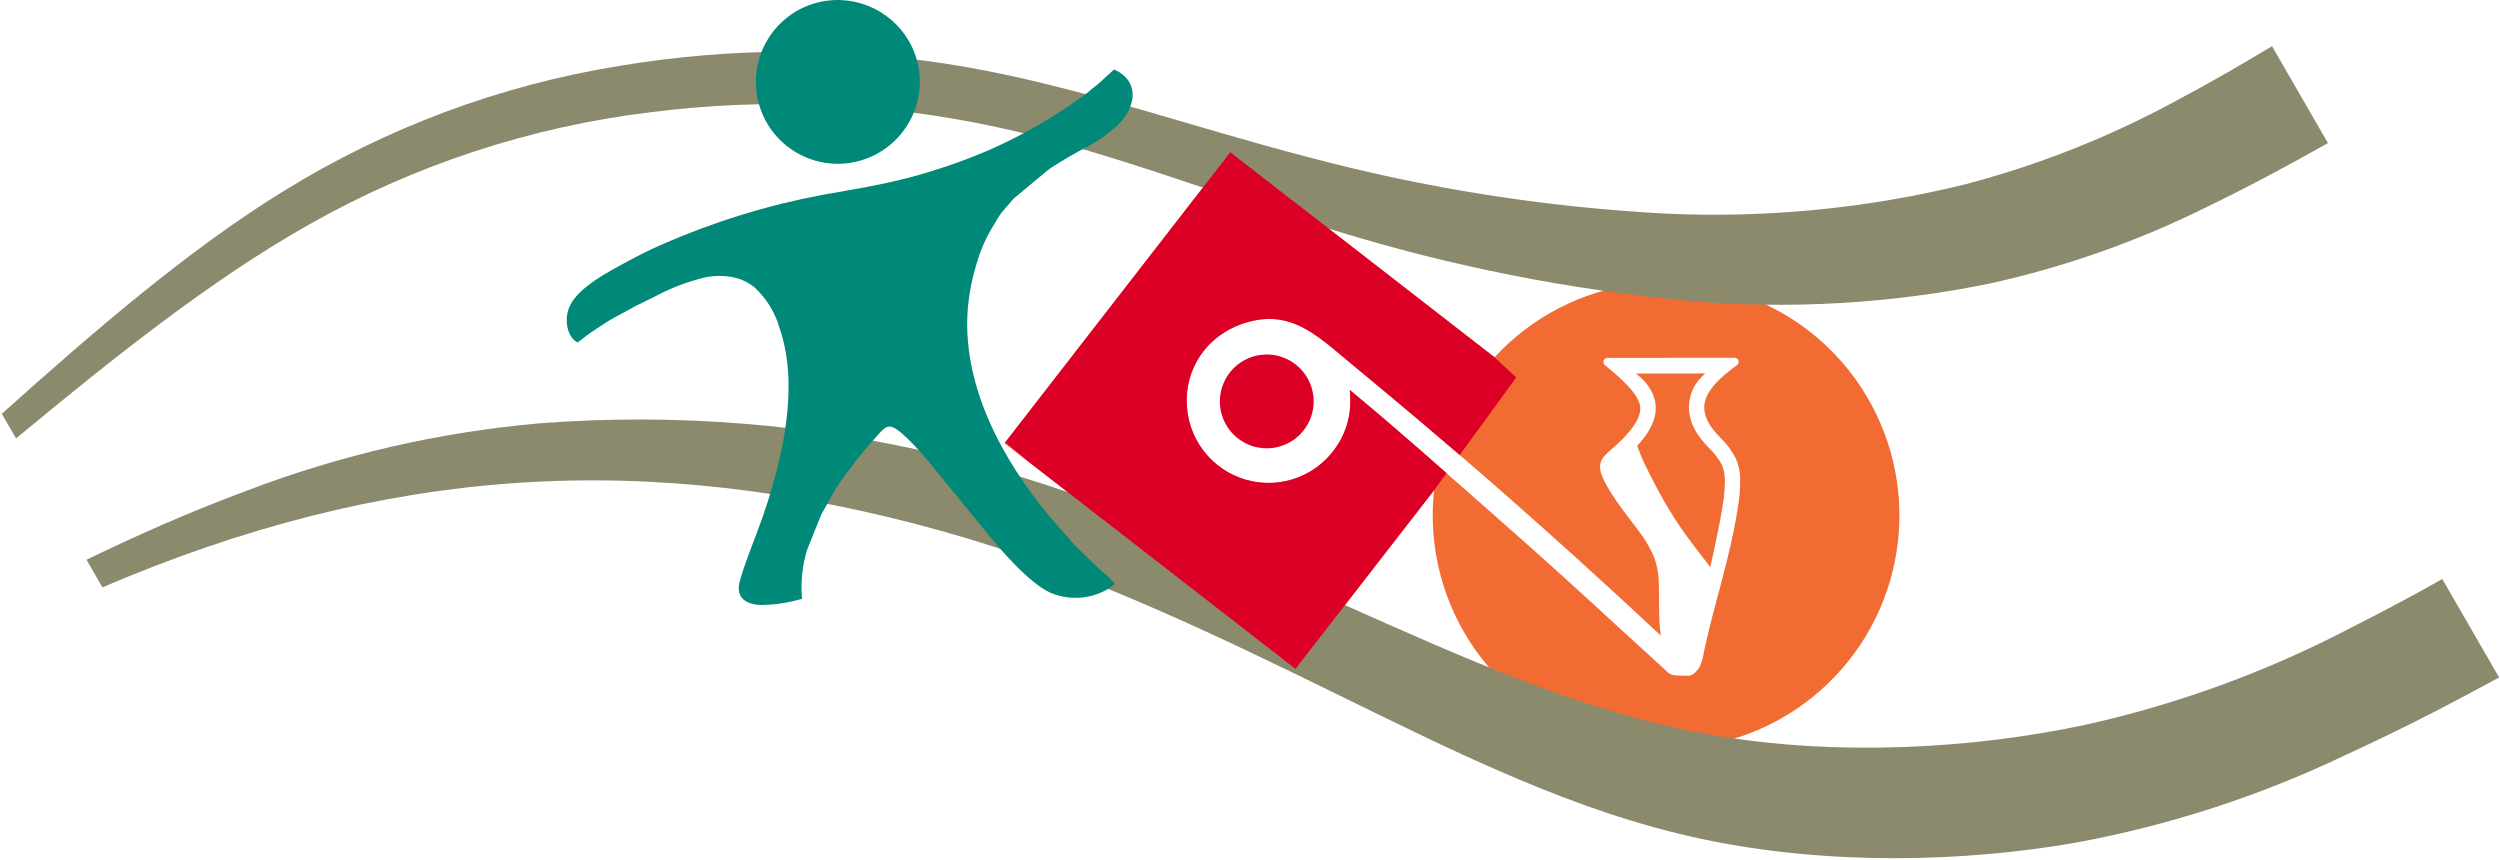 <svg width="982" height="338" viewBox="0 0 982 338" fill="none" xmlns="http://www.w3.org/2000/svg">
<path fill-rule="evenodd" clip-rule="evenodd" d="M483.258 59.806L587.049 140.336C601.532 124.628 621.047 114.474 642.222 111.627C663.397 108.781 684.901 113.421 703.018 124.745C721.135 136.07 734.727 153.367 741.445 173.649C748.163 193.931 747.585 215.922 739.811 235.823C732.036 255.724 717.554 272.283 698.867 282.64C680.18 292.997 658.461 296.501 637.465 292.545C616.469 288.59 597.515 277.424 583.877 260.978C570.239 244.531 562.775 223.837 562.775 202.472C562.774 199.158 562.95 195.848 563.303 192.554L508.851 262.716L394.607 174.071L483.258 59.806ZM540.931 151.296C537.552 148.49 534.23 145.739 530.962 143.043C517.22 131.711 506.569 120.45 487.309 127.431C484.42 128.484 481.692 129.933 479.201 131.737C475.107 134.674 471.784 138.556 469.513 143.054C467.243 147.551 466.093 152.531 466.161 157.569C466.158 164.572 468.445 171.385 472.673 176.969C476.901 182.553 482.838 186.602 489.58 188.5C496.322 190.397 503.499 190.039 510.019 187.48C516.538 184.92 522.043 180.3 525.693 174.323C528.814 169.295 530.445 163.486 530.396 157.569C530.404 156.11 530.339 154.652 530.201 153.2C549.335 169 569.007 186.595 587.719 203.063C597.454 211.628 606.488 219.695 614.335 226.796C622.282 233.975 629.374 240.488 636.053 246.66C641.545 251.74 648.404 257.824 655.354 264.327L655.369 264.305C656.133 264.88 657.047 265.22 658.001 265.284C659.831 265.446 661.669 265.496 663.506 265.435C664.985 265.397 666.968 263.175 667.698 261.9C668.465 260.036 669.001 258.085 669.294 256.09C673.336 236.972 679.366 220.029 682.536 199.982C683.225 196.138 683.564 192.241 683.549 188.336C683.547 185.448 682.94 182.593 681.768 179.954C680.204 176.944 678.158 174.211 675.712 171.862C674.837 170.917 673.981 170.008 673.301 169.189C672.221 167.91 671.313 166.496 670.6 164.981C670.008 163.729 669.628 162.386 669.477 161.009C668.768 153.958 676.162 147.962 682.293 143.411C682.562 143.211 682.762 142.932 682.863 142.613C682.964 142.293 682.963 141.95 682.858 141.632C682.754 141.314 682.552 141.037 682.281 140.84C682.01 140.642 681.684 140.536 681.349 140.534L631.423 140.578C631.093 140.578 630.771 140.679 630.502 140.868C630.232 141.057 630.027 141.325 629.916 141.635C629.804 141.946 629.791 142.283 629.878 142.6C629.965 142.918 630.149 143.201 630.403 143.411C636.169 148.205 644.806 155.312 644.312 160.987C644.184 162.188 643.853 163.359 643.333 164.449C642.631 165.93 641.761 167.325 640.74 168.607C630.749 181.364 622.071 177.952 635.039 196.96C637.749 200.929 640.95 204.829 643.588 208.436C646.01 211.556 648.034 214.965 649.616 218.584C650.912 222.035 651.579 225.69 651.586 229.377C651.753 233.717 651.586 239.207 651.819 243.893C651.926 245.974 652.108 247.9 652.354 249.644C649.147 246.66 645.659 243.415 641.583 239.647C634.794 233.352 627.652 226.805 619.834 219.733C611.222 211.939 602.113 203.803 593.167 195.928C575.774 180.615 558.828 166.161 540.937 151.302M643.088 175.069C643.459 176.127 643.834 177.156 644.224 178.135C645.332 180.939 646.522 183.338 648.092 186.416C649.663 189.494 651.605 193.274 653.774 197.036C655.942 200.797 658.322 204.568 660.764 208.096C663.207 211.625 665.69 214.87 668.082 217.935C669.401 219.629 670.688 221.259 671.8 222.805C673.808 213.778 675.577 205.383 676.587 199.056C677.218 195.574 677.534 192.042 677.531 188.503C677.542 186.427 677.121 184.372 676.294 182.469C674.98 180.065 673.304 177.878 671.324 175.985C670.421 175.041 669.536 174.096 668.652 173.02C667.24 171.336 666.054 169.475 665.124 167.483C664.256 165.625 663.703 163.634 663.487 161.594C663.273 159.485 663.47 157.355 664.066 155.321C664.668 153.275 665.649 151.361 666.959 149.678C667.821 148.591 668.776 147.582 669.813 146.662C667.61 146.691 665.429 146.719 663.263 146.728C658.857 146.75 654.642 146.728 650.295 146.728H642.603C643.747 147.606 644.821 148.572 645.813 149.618C647.351 151.24 648.566 153.141 649.392 155.217C650.186 157.215 650.509 159.369 650.336 161.512C650.142 163.404 649.627 165.249 648.813 166.967C647.917 168.874 646.802 170.67 645.489 172.318C644.739 173.275 643.94 174.193 643.097 175.069" fill="#F26B32"/>
<path fill-rule="evenodd" clip-rule="evenodd" d="M524.862 90.708C570.077 104.653 616.617 113.871 663.735 118.214C703.181 121.607 742.91 119.291 781.695 111.34C811.366 104.794 840.12 94.624 867.309 81.061C883.991 73.003 899.414 64.643 914.418 56.195L892.445 18.135C880.884 25.113 868.958 32.028 856.248 38.789C829.615 53.412 801.284 64.703 771.894 72.408C733.451 81.873 693.843 85.745 654.295 83.903C607.044 81.41 560.178 74.026 514.449 61.87C468.13 49.909 424.562 34.247 379.656 26.356C334.581 18.483 288.496 18.319 243.367 25.871C196.463 33.446 151.519 50.22 111.122 75.228C73.849 98.237 37.23 129.813 0.703 162.538C2.592 165.778 4.46 169.001 6.309 172.207C44.511 140.559 82.754 110.021 121.33 88.24C162.678 64.83 208.247 49.83 255.415 44.102C300.804 38.326 346.843 40.296 391.572 49.928C436.138 59.572 479.055 76.922 524.874 90.705" fill="#8B8A6D"/>
<path fill-rule="evenodd" clip-rule="evenodd" d="M671.683 288.547C621.776 279.734 575.806 258.831 526.606 236.927C477.407 215.023 424.972 192.109 370.503 178.927C318.761 166.505 265.397 162.225 212.336 166.242C172.758 169.682 133.853 178.625 96.745 192.814C72.509 201.81 52.771 210.83 33.986 219.864C36.696 224.529 37.559 226.159 40.209 230.707C151.318 183.226 254.013 176.041 370.979 208.888C424.94 224.044 476.491 248.862 524.856 272.545C573.221 296.227 618.405 318.813 667.953 329.436C717.502 340.059 771.423 338.747 815.696 330.938C852.309 324.164 887.869 312.589 921.454 296.513C946.071 285.22 964.132 275.591 981.654 266.101C974.213 253.211 966.77 240.323 959.325 227.437C948.822 233.364 937.336 239.577 923.815 246.388C890.837 263.679 855.722 276.543 819.379 284.647C775.414 294.071 721.581 297.354 671.68 288.544" fill="#8B8A6D"/>
<path fill-rule="evenodd" clip-rule="evenodd" d="M568.198 185.84C555.577 174.735 542.779 163.577 530.201 153.184C530.308 154.018 530.368 155.371 530.403 157.565C530.444 163.482 528.807 169.289 525.681 174.313C522.031 180.29 516.527 184.91 510.008 187.469C503.489 190.029 496.312 190.387 489.571 188.491C482.829 186.594 476.892 182.546 472.663 176.963C468.435 171.38 466.147 164.569 466.149 157.565C466.082 152.527 467.233 147.547 469.502 143.049C471.771 138.55 475.092 134.665 479.183 131.724C481.675 129.927 484.403 128.483 487.291 127.434C506.554 120.443 517.192 131.702 530.947 143.046C534.214 145.744 537.539 148.495 540.922 151.298C551.982 160.492 562.696 169.532 573.376 178.717L595.557 148.277L587.036 140.339L521.936 89.82L483.259 59.809L472.494 73.683L394.602 174.068L404.044 181.282L394.809 173.807L394.602 174.068L419.338 193.268L508.864 262.725L528.294 237.683L563.304 192.56L568.198 185.84Z" fill="#DC0026"/>
<path fill-rule="evenodd" clip-rule="evenodd" d="M497.585 139.245C501.229 139.246 504.791 140.327 507.821 142.352C510.85 144.377 513.212 147.254 514.606 150.621C516 153.988 516.365 157.692 515.654 161.266C514.943 164.84 513.188 168.123 510.611 170.7C508.034 173.277 504.751 175.031 501.177 175.742C497.604 176.453 493.899 176.089 490.532 174.695C487.165 173.3 484.288 170.939 482.263 167.91C480.238 164.88 479.157 161.318 479.156 157.674C479.156 155.254 479.633 152.857 480.559 150.622C481.485 148.386 482.843 146.354 484.554 144.643C486.265 142.932 488.297 141.574 490.533 140.648C492.769 139.722 495.165 139.245 497.585 139.245Z" fill="#DC0026"/>
<path fill-rule="evenodd" clip-rule="evenodd" d="M226.868 134.522C229.04 133.036 230.831 131.289 233.229 129.863L234.488 129.023C237.64 126.821 240.942 124.841 244.368 123.096L250.134 119.948L250.553 119.76L256.977 116.612C262.487 113.629 268.321 111.288 274.364 109.634C279.399 108.054 284.782 107.959 289.869 109.36C291.906 110.027 293.828 111.003 295.569 112.253L296.221 112.744C301.001 117.084 304.463 122.681 306.211 128.897C314.31 152.233 306.957 181.659 299.601 202.965C297.168 210.028 292.009 222.408 290.473 228.775C288.937 235.143 293.583 237.475 298.871 237.651C304.344 237.578 309.782 236.759 315.034 235.218C314.463 228.8 315.114 222.332 316.954 216.156L322.591 202.096L328.153 192.223C329.962 189.308 331.948 186.507 334.099 183.834C334.599 183.239 334.684 183.06 335.077 182.522L335.194 182.355L335.666 181.71L335.905 181.395L339.682 176.699L339.814 176.548L344.973 170.674C345.03 170.611 345.19 170.441 345.247 170.36C348.741 166.535 350.013 166.101 356.541 172.33C359.347 175.085 362.009 177.984 364.516 181.014L386.924 208.42C392.734 215.738 404.094 228.879 412.419 232.741C416.326 234.449 420.605 235.131 424.85 234.722C429.095 234.313 433.165 232.826 436.674 230.402L437.955 229.31C436.388 227.447 434.608 225.775 432.651 224.328L422.265 214.255L412.529 203.179C393.644 180.577 377.33 150.65 380.254 120.084C380.795 114.511 381.91 109.01 383.581 103.666C384.98 98.711 387.022 93.96 389.653 89.534L389.76 89.361C390.984 87.419 392.165 85.115 393.594 83.283L398.063 78.124L398.202 77.979L411.582 66.83C411.638 66.796 411.704 66.745 411.755 66.714L412.768 65.974C417.594 62.828 422.583 59.939 427.713 57.319L432.554 54.379C432.771 54.25 433.017 54.102 433.25 53.944L438.474 49.705C438.66 49.524 438.857 49.355 439.063 49.198L440.952 47.098C442.598 45.109 443.799 42.789 444.474 40.297C444.888 38.906 445.008 37.444 444.824 36.004C444.641 34.565 444.159 33.179 443.41 31.937C441.988 29.828 439.949 28.21 437.571 27.307C437.194 27.703 436.79 28.073 436.362 28.415C434.348 30.13 431.956 32.673 429.696 34.297C428.623 35.072 428.021 35.789 426.898 36.595C414.914 45.53 401.946 53.064 388.249 59.05C378.321 63.292 368.102 66.819 357.671 69.603C346.217 72.647 335.074 74.429 323.047 76.528C301.401 80.617 280.288 87.15 260.115 96.002C255.674 97.865 250.836 100.349 246.518 102.675C239.099 106.675 227.154 112.826 223.783 120.263C221.407 125.501 222.776 132.447 226.861 134.512" fill="#008979"/>
<path fill-rule="evenodd" clip-rule="evenodd" d="M324.726 0.284C319.869 0.946 315.227 2.71 311.155 5.44C307.083 8.17 303.689 11.794 301.232 16.036C298.775 20.278 297.319 25.026 296.977 29.916C296.635 34.807 297.414 39.711 299.256 44.254C301.099 48.797 303.955 52.859 307.606 56.129C311.258 59.4 315.609 61.793 320.326 63.126C325.044 64.459 330.004 64.696 334.827 63.819C339.651 62.942 344.21 60.974 348.157 58.067C348.626 57.689 348.818 57.538 349.274 57.214C353.613 53.72 356.973 49.162 359.027 43.985C361.082 38.807 361.761 33.186 360.999 27.668C360.639 25.439 360.096 23.244 359.375 21.105C356.814 14.221 351.991 8.412 345.695 4.629C339.4 0.846 332.006 -0.686 324.726 0.284Z" fill="#008979"/>
</svg>
